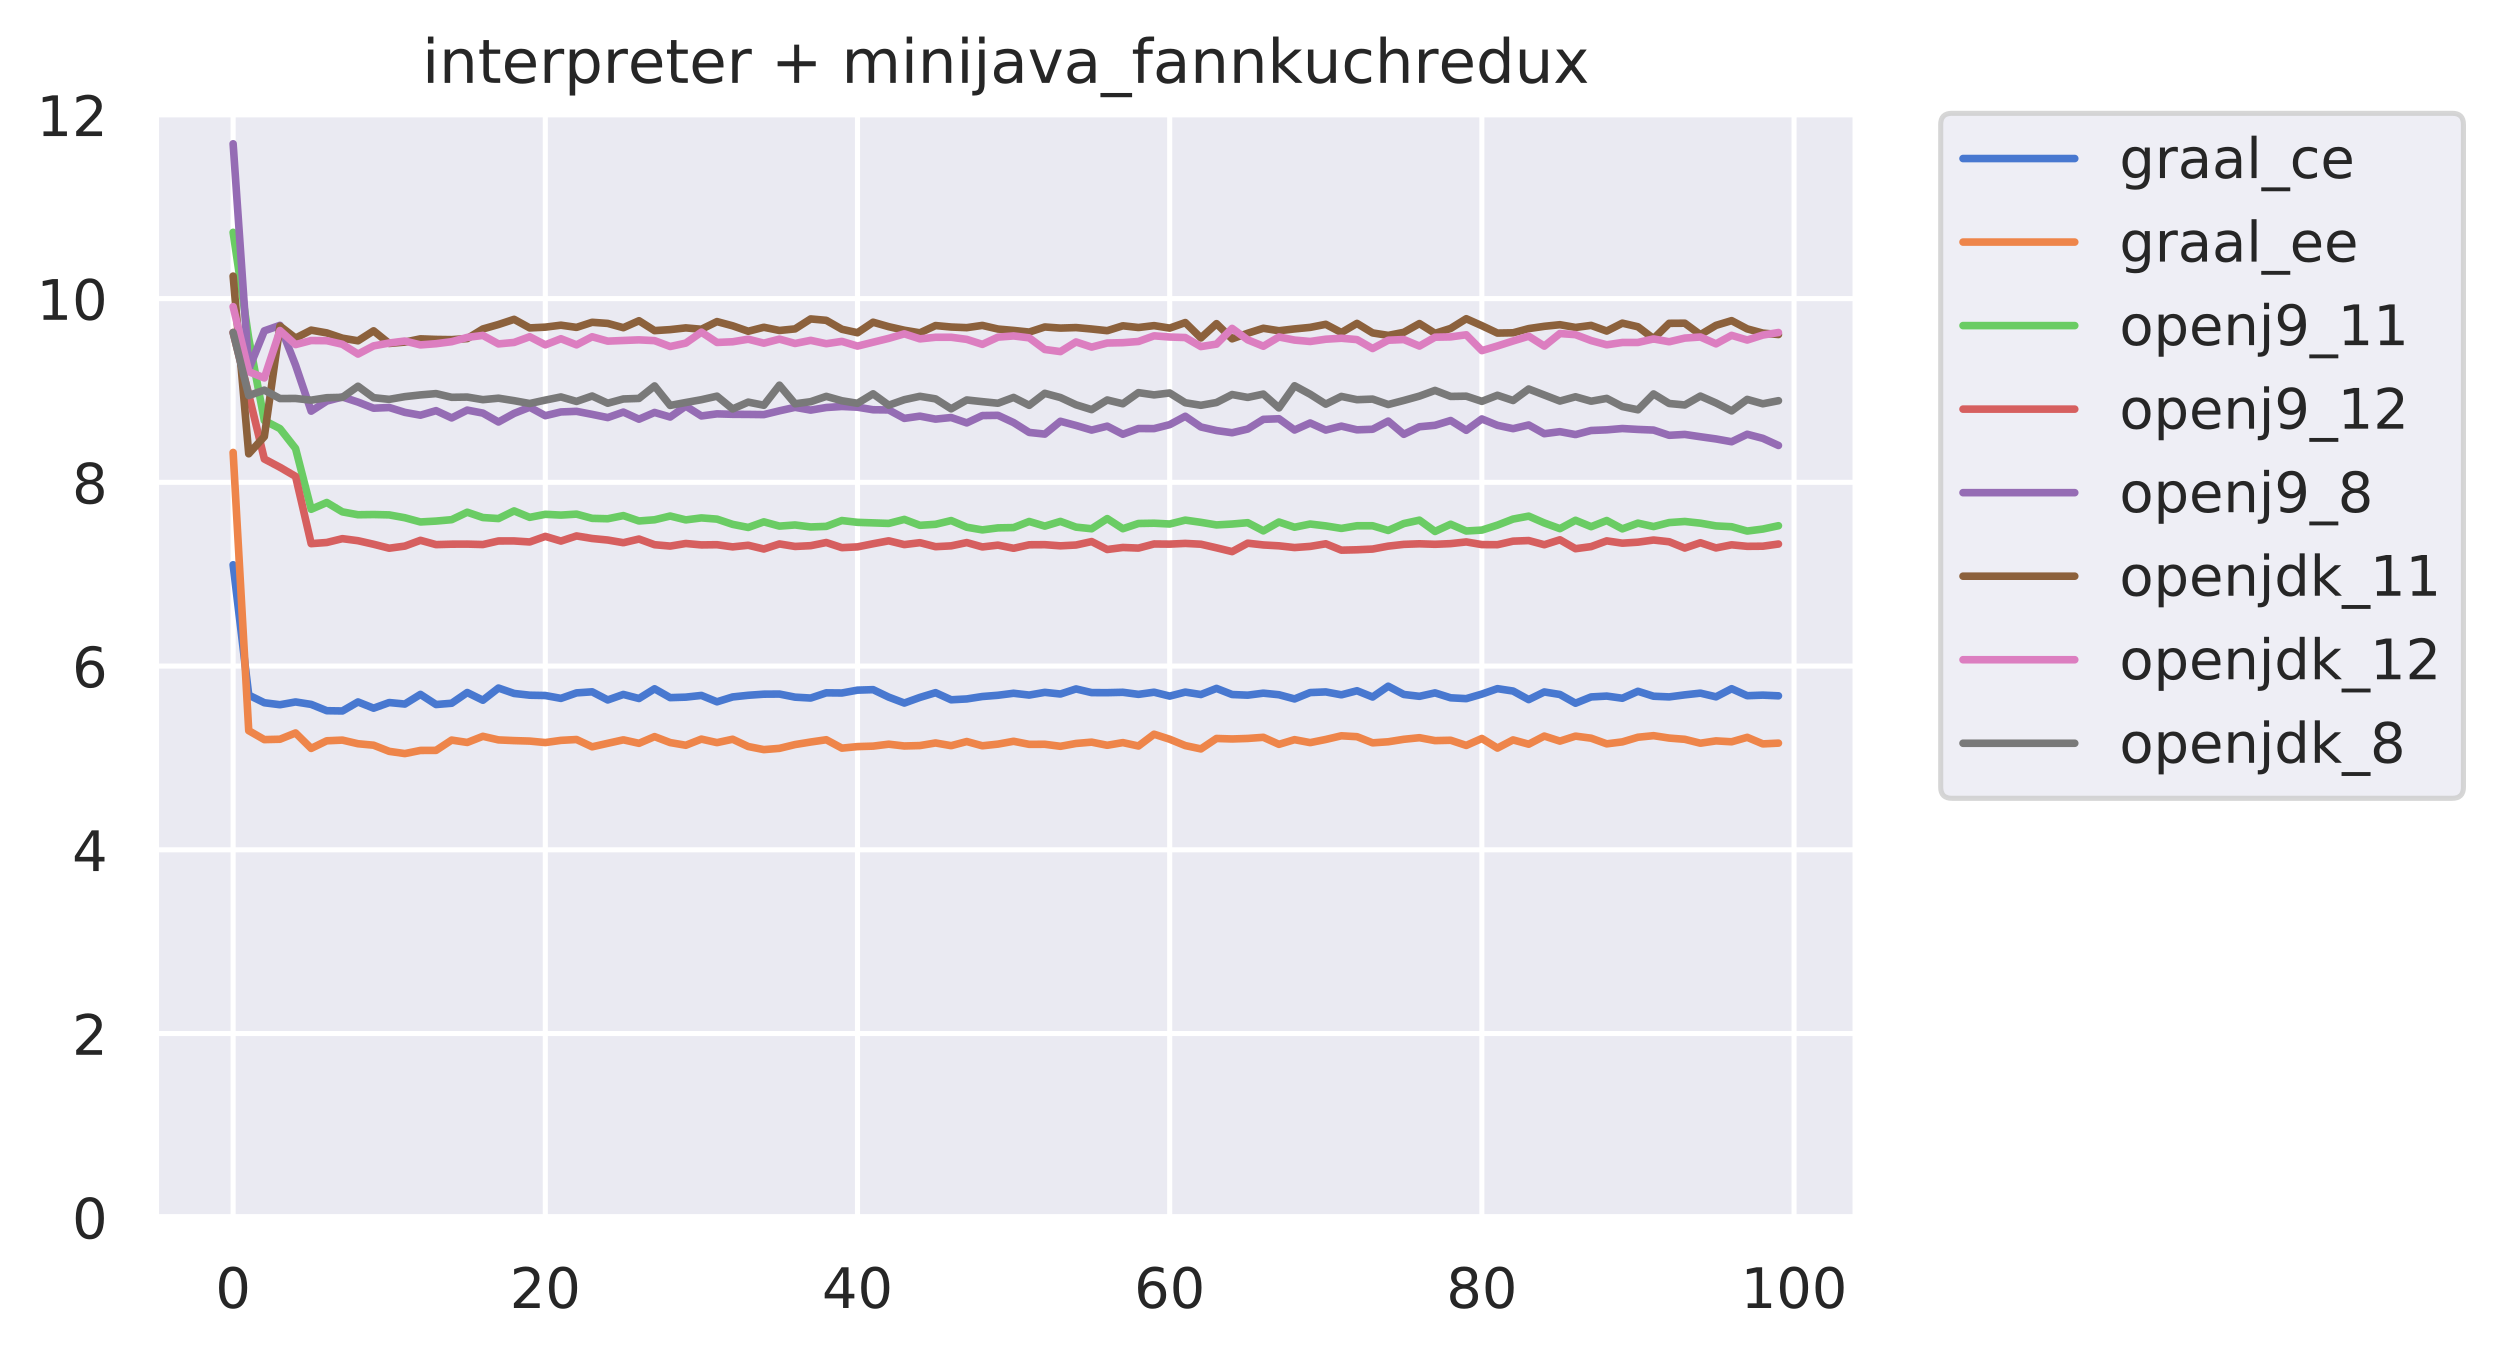 <?xml version="1.0" encoding="utf-8" standalone="no"?>
<!DOCTYPE svg PUBLIC "-//W3C//DTD SVG 1.1//EN"
  "http://www.w3.org/Graphics/SVG/1.1/DTD/svg11.dtd">
<!-- Created with matplotlib (https://matplotlib.org/) -->
<svg height="267.104pt" version="1.1" viewBox="0 0 492.397 267.104" width="492.397pt" xmlns="http://www.w3.org/2000/svg" xmlns:xlink="http://www.w3.org/1999/xlink">
 <defs>
  <style type="text/css">
*{stroke-linecap:butt;stroke-linejoin:round;}
  </style>
 </defs>
 <g id="figure_1">
  <g id="patch_1">
   <path d="M 0 267.104 
L 492.397 267.104 
L 492.397 0 
L 0 0 
z
" style="fill:#ffffff;"/>
  </g>
  <g id="axes_1">
   <g id="patch_2">
    <path d="M 30.698 239.758 
L 365.498 239.758 
L 365.498 22.318 
L 30.698 22.318 
z
" style="fill:#eaeaf2;"/>
   </g>
   <g id="matplotlib.axis_1">
    <g id="xtick_1">
     <g id="line2d_1">
      <path clip-path="url(#p567527c9ac)" d="M 45.916 239.758 
L 45.916 22.318 
" style="fill:none;stroke:#ffffff;stroke-linecap:round;"/>
     </g>
     <g id="text_1">
      <!-- 0 -->
      <defs>
       <path d="M 31.781 66.406 
Q 24.172 66.406 20.328 58.906 
Q 16.5 51.422 16.5 36.375 
Q 16.5 21.391 20.328 13.891 
Q 24.172 6.391 31.781 6.391 
Q 39.453 6.391 43.281 13.891 
Q 47.125 21.391 47.125 36.375 
Q 47.125 51.422 43.281 58.906 
Q 39.453 66.406 31.781 66.406 
z
M 31.781 74.219 
Q 44.047 74.219 50.516 64.516 
Q 56.984 54.828 56.984 36.375 
Q 56.984 17.969 50.516 8.266 
Q 44.047 -1.422 31.781 -1.422 
Q 19.531 -1.422 13.062 8.266 
Q 6.594 17.969 6.594 36.375 
Q 6.594 54.828 13.062 64.516 
Q 19.531 74.219 31.781 74.219 
z
" id="DejaVuSans-48"/>
      </defs>
      <g style="fill:#262626;" transform="translate(42.416 257.616)scale(0.11 -0.11)">
       <use xlink:href="#DejaVuSans-48"/>
      </g>
     </g>
    </g>
    <g id="xtick_2">
     <g id="line2d_2">
      <path clip-path="url(#p567527c9ac)" d="M 107.403 239.758 
L 107.403 22.318 
" style="fill:none;stroke:#ffffff;stroke-linecap:round;"/>
     </g>
     <g id="text_2">
      <!-- 20 -->
      <defs>
       <path d="M 19.188 8.297 
L 53.609 8.297 
L 53.609 0 
L 7.328 0 
L 7.328 8.297 
Q 12.938 14.109 22.625 23.891 
Q 32.328 33.688 34.812 36.531 
Q 39.547 41.844 41.422 45.531 
Q 43.312 49.219 43.312 52.781 
Q 43.312 58.594 39.234 62.25 
Q 35.156 65.922 28.609 65.922 
Q 23.969 65.922 18.812 64.312 
Q 13.672 62.703 7.812 59.422 
L 7.812 69.391 
Q 13.766 71.781 18.938 73 
Q 24.125 74.219 28.422 74.219 
Q 39.75 74.219 46.484 68.547 
Q 53.219 62.891 53.219 53.422 
Q 53.219 48.922 51.531 44.891 
Q 49.859 40.875 45.406 35.406 
Q 44.188 33.984 37.641 27.219 
Q 31.109 20.453 19.188 8.297 
z
" id="DejaVuSans-50"/>
      </defs>
      <g style="fill:#262626;" transform="translate(100.405 257.616)scale(0.11 -0.11)">
       <use xlink:href="#DejaVuSans-50"/>
       <use x="63.623" xlink:href="#DejaVuSans-48"/>
      </g>
     </g>
    </g>
    <g id="xtick_3">
     <g id="line2d_3">
      <path clip-path="url(#p567527c9ac)" d="M 168.891 239.758 
L 168.891 22.318 
" style="fill:none;stroke:#ffffff;stroke-linecap:round;"/>
     </g>
     <g id="text_3">
      <!-- 40 -->
      <defs>
       <path d="M 37.797 64.312 
L 12.891 25.391 
L 37.797 25.391 
z
M 35.203 72.906 
L 47.609 72.906 
L 47.609 25.391 
L 58.016 25.391 
L 58.016 17.188 
L 47.609 17.188 
L 47.609 0 
L 37.797 0 
L 37.797 17.188 
L 4.891 17.188 
L 4.891 26.703 
z
" id="DejaVuSans-52"/>
      </defs>
      <g style="fill:#262626;" transform="translate(161.892 257.616)scale(0.11 -0.11)">
       <use xlink:href="#DejaVuSans-52"/>
       <use x="63.623" xlink:href="#DejaVuSans-48"/>
      </g>
     </g>
    </g>
    <g id="xtick_4">
     <g id="line2d_4">
      <path clip-path="url(#p567527c9ac)" d="M 230.378 239.758 
L 230.378 22.318 
" style="fill:none;stroke:#ffffff;stroke-linecap:round;"/>
     </g>
     <g id="text_4">
      <!-- 60 -->
      <defs>
       <path d="M 33.016 40.375 
Q 26.375 40.375 22.484 35.828 
Q 18.609 31.297 18.609 23.391 
Q 18.609 15.531 22.484 10.953 
Q 26.375 6.391 33.016 6.391 
Q 39.656 6.391 43.531 10.953 
Q 47.406 15.531 47.406 23.391 
Q 47.406 31.297 43.531 35.828 
Q 39.656 40.375 33.016 40.375 
z
M 52.594 71.297 
L 52.594 62.312 
Q 48.875 64.062 45.094 64.984 
Q 41.312 65.922 37.594 65.922 
Q 27.828 65.922 22.672 59.328 
Q 17.531 52.734 16.797 39.406 
Q 19.672 43.656 24.016 45.922 
Q 28.375 48.188 33.594 48.188 
Q 44.578 48.188 50.953 41.516 
Q 57.328 34.859 57.328 23.391 
Q 57.328 12.156 50.688 5.359 
Q 44.047 -1.422 33.016 -1.422 
Q 20.359 -1.422 13.672 8.266 
Q 6.984 17.969 6.984 36.375 
Q 6.984 53.656 15.188 63.938 
Q 23.391 74.219 37.203 74.219 
Q 40.922 74.219 44.703 73.484 
Q 48.484 72.75 52.594 71.297 
z
" id="DejaVuSans-54"/>
      </defs>
      <g style="fill:#262626;" transform="translate(223.38 257.616)scale(0.11 -0.11)">
       <use xlink:href="#DejaVuSans-54"/>
       <use x="63.623" xlink:href="#DejaVuSans-48"/>
      </g>
     </g>
    </g>
    <g id="xtick_5">
     <g id="line2d_5">
      <path clip-path="url(#p567527c9ac)" d="M 291.866 239.758 
L 291.866 22.318 
" style="fill:none;stroke:#ffffff;stroke-linecap:round;"/>
     </g>
     <g id="text_5">
      <!-- 80 -->
      <defs>
       <path d="M 31.781 34.625 
Q 24.75 34.625 20.719 30.859 
Q 16.703 27.094 16.703 20.516 
Q 16.703 13.922 20.719 10.156 
Q 24.75 6.391 31.781 6.391 
Q 38.812 6.391 42.859 10.172 
Q 46.922 13.969 46.922 20.516 
Q 46.922 27.094 42.891 30.859 
Q 38.875 34.625 31.781 34.625 
z
M 21.922 38.812 
Q 15.578 40.375 12.031 44.719 
Q 8.5 49.078 8.5 55.328 
Q 8.5 64.062 14.719 69.141 
Q 20.953 74.219 31.781 74.219 
Q 42.672 74.219 48.875 69.141 
Q 55.078 64.062 55.078 55.328 
Q 55.078 49.078 51.531 44.719 
Q 48 40.375 41.703 38.812 
Q 48.828 37.156 52.797 32.312 
Q 56.781 27.484 56.781 20.516 
Q 56.781 9.906 50.312 4.234 
Q 43.844 -1.422 31.781 -1.422 
Q 19.734 -1.422 13.25 4.234 
Q 6.781 9.906 6.781 20.516 
Q 6.781 27.484 10.781 32.312 
Q 14.797 37.156 21.922 38.812 
z
M 18.312 54.391 
Q 18.312 48.734 21.844 45.562 
Q 25.391 42.391 31.781 42.391 
Q 38.141 42.391 41.719 45.562 
Q 45.312 48.734 45.312 54.391 
Q 45.312 60.062 41.719 63.234 
Q 38.141 66.406 31.781 66.406 
Q 25.391 66.406 21.844 63.234 
Q 18.312 60.062 18.312 54.391 
z
" id="DejaVuSans-56"/>
      </defs>
      <g style="fill:#262626;" transform="translate(284.867 257.616)scale(0.11 -0.11)">
       <use xlink:href="#DejaVuSans-56"/>
       <use x="63.623" xlink:href="#DejaVuSans-48"/>
      </g>
     </g>
    </g>
    <g id="xtick_6">
     <g id="line2d_6">
      <path clip-path="url(#p567527c9ac)" d="M 353.354 239.758 
L 353.354 22.318 
" style="fill:none;stroke:#ffffff;stroke-linecap:round;"/>
     </g>
     <g id="text_6">
      <!-- 100 -->
      <defs>
       <path d="M 12.406 8.297 
L 28.516 8.297 
L 28.516 63.922 
L 10.984 60.406 
L 10.984 69.391 
L 28.422 72.906 
L 38.281 72.906 
L 38.281 8.297 
L 54.391 8.297 
L 54.391 0 
L 12.406 0 
z
" id="DejaVuSans-49"/>
      </defs>
      <g style="fill:#262626;" transform="translate(342.856 257.616)scale(0.11 -0.11)">
       <use xlink:href="#DejaVuSans-49"/>
       <use x="63.623" xlink:href="#DejaVuSans-48"/>
       <use x="127.246" xlink:href="#DejaVuSans-48"/>
      </g>
     </g>
    </g>
   </g>
   <g id="matplotlib.axis_2">
    <g id="ytick_1">
     <g id="line2d_7">
      <path clip-path="url(#p567527c9ac)" d="M 30.698 239.758 
L 365.498 239.758 
" style="fill:none;stroke:#ffffff;stroke-linecap:round;"/>
     </g>
     <g id="text_7">
      <!-- 0 -->
      <g style="fill:#262626;" transform="translate(14.199 243.937)scale(0.11 -0.11)">
       <use xlink:href="#DejaVuSans-48"/>
      </g>
     </g>
    </g>
    <g id="ytick_2">
     <g id="line2d_8">
      <path clip-path="url(#p567527c9ac)" d="M 30.698 203.568 
L 365.498 203.568 
" style="fill:none;stroke:#ffffff;stroke-linecap:round;"/>
     </g>
     <g id="text_8">
      <!-- 2 -->
      <g style="fill:#262626;" transform="translate(14.199 207.747)scale(0.11 -0.11)">
       <use xlink:href="#DejaVuSans-50"/>
      </g>
     </g>
    </g>
    <g id="ytick_3">
     <g id="line2d_9">
      <path clip-path="url(#p567527c9ac)" d="M 30.698 167.378 
L 365.498 167.378 
" style="fill:none;stroke:#ffffff;stroke-linecap:round;"/>
     </g>
     <g id="text_9">
      <!-- 4 -->
      <g style="fill:#262626;" transform="translate(14.199 171.558)scale(0.11 -0.11)">
       <use xlink:href="#DejaVuSans-52"/>
      </g>
     </g>
    </g>
    <g id="ytick_4">
     <g id="line2d_10">
      <path clip-path="url(#p567527c9ac)" d="M 30.698 131.189 
L 365.498 131.189 
" style="fill:none;stroke:#ffffff;stroke-linecap:round;"/>
     </g>
     <g id="text_10">
      <!-- 6 -->
      <g style="fill:#262626;" transform="translate(14.199 135.368)scale(0.11 -0.11)">
       <use xlink:href="#DejaVuSans-54"/>
      </g>
     </g>
    </g>
    <g id="ytick_5">
     <g id="line2d_11">
      <path clip-path="url(#p567527c9ac)" d="M 30.698 94.999 
L 365.498 94.999 
" style="fill:none;stroke:#ffffff;stroke-linecap:round;"/>
     </g>
     <g id="text_11">
      <!-- 8 -->
      <g style="fill:#262626;" transform="translate(14.199 99.178)scale(0.11 -0.11)">
       <use xlink:href="#DejaVuSans-56"/>
      </g>
     </g>
    </g>
    <g id="ytick_6">
     <g id="line2d_12">
      <path clip-path="url(#p567527c9ac)" d="M 30.698 58.809 
L 365.498 58.809 
" style="fill:none;stroke:#ffffff;stroke-linecap:round;"/>
     </g>
     <g id="text_12">
      <!-- 10 -->
      <g style="fill:#262626;" transform="translate(7.2 62.988)scale(0.11 -0.11)">
       <use xlink:href="#DejaVuSans-49"/>
       <use x="63.623" xlink:href="#DejaVuSans-48"/>
      </g>
     </g>
    </g>
    <g id="ytick_7">
     <g id="line2d_13">
      <path clip-path="url(#p567527c9ac)" d="M 30.698 22.619 
L 365.498 22.619 
" style="fill:none;stroke:#ffffff;stroke-linecap:round;"/>
     </g>
     <g id="text_13">
      <!-- 12 -->
      <g style="fill:#262626;" transform="translate(7.2 26.798)scale(0.11 -0.11)">
       <use xlink:href="#DejaVuSans-49"/>
       <use x="63.623" xlink:href="#DejaVuSans-50"/>
      </g>
     </g>
    </g>
   </g>
   <g id="line2d_14">
    <path clip-path="url(#p567527c9ac)" d="M 45.916 111.241 
L 48.99 136.905 
L 52.064 138.413 
L 55.139 138.801 
L 58.213 138.254 
L 61.288 138.736 
L 64.362 139.981 
L 67.436 140.03 
L 70.511 138.256 
L 73.585 139.484 
L 76.659 138.373 
L 79.734 138.668 
L 82.808 136.767 
L 85.883 138.762 
L 88.957 138.51 
L 92.031 136.401 
L 95.106 137.915 
L 98.18 135.517 
L 101.255 136.581 
L 104.329 136.924 
L 107.403 136.987 
L 110.478 137.551 
L 113.552 136.471 
L 116.626 136.258 
L 119.701 137.861 
L 122.775 136.776 
L 125.85 137.576 
L 128.924 135.665 
L 131.998 137.406 
L 135.073 137.308 
L 138.147 136.97 
L 141.221 138.226 
L 144.296 137.27 
L 147.37 136.941 
L 150.445 136.724 
L 153.519 136.7 
L 156.593 137.31 
L 159.668 137.486 
L 162.742 136.459 
L 165.817 136.492 
L 168.891 135.931 
L 171.965 135.834 
L 175.04 137.305 
L 178.114 138.471 
L 181.188 137.361 
L 184.263 136.43 
L 187.337 137.829 
L 190.412 137.663 
L 193.486 137.184 
L 196.56 136.938 
L 199.635 136.545 
L 202.709 136.9 
L 205.783 136.365 
L 208.858 136.691 
L 211.932 135.691 
L 215.007 136.415 
L 218.081 136.428 
L 221.155 136.352 
L 224.23 136.759 
L 227.304 136.336 
L 230.378 137.103 
L 233.453 136.315 
L 236.527 136.792 
L 239.602 135.588 
L 242.676 136.792 
L 245.75 136.92 
L 248.825 136.523 
L 251.899 136.835 
L 254.974 137.661 
L 258.048 136.405 
L 261.122 136.279 
L 264.197 136.85 
L 267.271 136.049 
L 270.345 137.282 
L 273.42 135.158 
L 276.494 136.78 
L 279.569 137.146 
L 282.643 136.469 
L 285.717 137.439 
L 288.792 137.603 
L 291.866 136.704 
L 294.94 135.637 
L 298.015 136.108 
L 301.089 137.794 
L 304.164 136.288 
L 307.238 136.784 
L 310.312 138.507 
L 313.387 137.267 
L 316.461 137.097 
L 319.536 137.526 
L 322.61 136.157 
L 325.684 137.127 
L 328.759 137.26 
L 331.833 136.857 
L 334.907 136.52 
L 337.982 137.245 
L 341.056 135.65 
L 344.131 137.026 
L 347.205 136.91 
L 350.279 137.049 
" style="fill:none;stroke:#4878d0;stroke-linecap:round;stroke-width:1.5;"/>
   </g>
   <g id="line2d_15">
    <path clip-path="url(#p567527c9ac)" d="M 45.916 89.116 
L 48.99 143.911 
L 52.064 145.673 
L 55.139 145.598 
L 58.213 144.365 
L 61.288 147.401 
L 64.362 145.905 
L 67.436 145.771 
L 70.511 146.485 
L 73.585 146.776 
L 76.659 147.985 
L 79.734 148.424 
L 82.808 147.806 
L 85.883 147.791 
L 88.957 145.767 
L 92.031 146.232 
L 95.106 145.025 
L 98.18 145.73 
L 101.255 145.868 
L 104.329 145.962 
L 107.403 146.254 
L 110.478 145.822 
L 113.552 145.653 
L 116.626 147.093 
L 119.701 146.399 
L 122.775 145.718 
L 125.85 146.401 
L 128.924 145.086 
L 131.998 146.257 
L 135.073 146.784 
L 138.147 145.574 
L 141.221 146.266 
L 144.296 145.602 
L 147.37 147.035 
L 150.445 147.644 
L 153.519 147.393 
L 156.593 146.647 
L 159.668 146.147 
L 162.742 145.7 
L 165.817 147.353 
L 168.891 147.05 
L 171.965 146.956 
L 175.04 146.573 
L 178.114 146.929 
L 181.188 146.844 
L 184.263 146.333 
L 187.337 146.865 
L 190.412 146.053 
L 193.486 146.889 
L 196.56 146.559 
L 199.635 146.002 
L 202.709 146.605 
L 205.783 146.592 
L 208.858 146.99 
L 211.932 146.432 
L 215.007 146.172 
L 218.081 146.79 
L 221.155 146.263 
L 224.23 146.933 
L 227.304 144.611 
L 230.378 145.6 
L 233.453 146.851 
L 236.527 147.506 
L 239.602 145.448 
L 242.676 145.546 
L 245.75 145.443 
L 248.825 145.219 
L 251.899 146.601 
L 254.974 145.684 
L 258.048 146.265 
L 261.122 145.644 
L 264.197 144.922 
L 267.271 145.097 
L 270.345 146.308 
L 273.42 146.1 
L 276.494 145.611 
L 279.569 145.297 
L 282.643 145.872 
L 285.717 145.8 
L 288.792 146.817 
L 291.866 145.451 
L 294.94 147.339 
L 298.015 145.732 
L 301.089 146.574 
L 304.164 144.977 
L 307.238 145.968 
L 310.312 144.986 
L 313.387 145.394 
L 316.461 146.505 
L 319.536 146.122 
L 322.61 145.205 
L 325.684 144.896 
L 328.759 145.372 
L 331.833 145.613 
L 334.907 146.377 
L 337.982 145.923 
L 341.056 146.101 
L 344.131 145.224 
L 347.205 146.516 
L 350.279 146.364 
" style="fill:none;stroke:#ee854a;stroke-linecap:round;stroke-width:1.5;"/>
   </g>
   <g id="line2d_16">
    <path clip-path="url(#p567527c9ac)" d="M 45.916 45.765 
L 48.99 66.655 
L 52.064 82.825 
L 55.139 84.42 
L 58.213 88.334 
L 61.288 100.304 
L 64.362 98.975 
L 67.436 100.816 
L 70.511 101.385 
L 73.585 101.34 
L 76.659 101.414 
L 79.734 101.975 
L 82.808 102.805 
L 85.883 102.631 
L 88.957 102.356 
L 92.031 100.889 
L 95.106 101.935 
L 98.18 102.134 
L 101.255 100.63 
L 104.329 101.894 
L 107.403 101.297 
L 110.478 101.452 
L 113.552 101.261 
L 116.626 102.094 
L 119.701 102.171 
L 122.775 101.554 
L 125.85 102.609 
L 128.924 102.376 
L 131.998 101.637 
L 135.073 102.396 
L 138.147 102.006 
L 141.221 102.245 
L 144.296 103.276 
L 147.37 103.884 
L 150.445 102.785 
L 153.519 103.622 
L 156.593 103.395 
L 159.668 103.787 
L 162.742 103.676 
L 165.817 102.525 
L 168.891 102.88 
L 171.965 102.984 
L 175.04 103.091 
L 178.114 102.3 
L 181.188 103.464 
L 184.263 103.266 
L 187.337 102.53 
L 190.412 103.843 
L 193.486 104.368 
L 196.56 103.971 
L 199.635 103.914 
L 202.709 102.711 
L 205.783 103.625 
L 208.858 102.697 
L 211.932 103.822 
L 215.007 104.141 
L 218.081 102.147 
L 221.155 104.135 
L 224.23 103.104 
L 227.304 103.049 
L 230.378 103.209 
L 233.453 102.441 
L 236.527 102.878 
L 239.602 103.391 
L 242.676 103.212 
L 245.75 102.949 
L 248.825 104.557 
L 251.899 102.818 
L 254.974 103.841 
L 258.048 103.212 
L 261.122 103.581 
L 264.197 104.075 
L 267.271 103.553 
L 270.345 103.554 
L 273.42 104.475 
L 276.494 103.119 
L 279.569 102.449 
L 282.643 104.673 
L 285.717 103.255 
L 288.792 104.586 
L 291.866 104.407 
L 294.94 103.426 
L 298.015 102.234 
L 301.089 101.659 
L 304.164 103 
L 307.238 104.121 
L 310.312 102.476 
L 313.387 103.736 
L 316.461 102.523 
L 319.536 104.164 
L 322.61 103.038 
L 325.684 103.71 
L 328.759 102.926 
L 331.833 102.711 
L 334.907 103.041 
L 337.982 103.582 
L 341.056 103.745 
L 344.131 104.597 
L 347.205 104.201 
L 350.279 103.548 
" style="fill:none;stroke:#6acc64;stroke-linecap:round;stroke-width:1.5;"/>
   </g>
   <g id="line2d_17">
    <path clip-path="url(#p567527c9ac)" d="M 45.916 65.484 
L 48.99 77.702 
L 52.064 90.407 
L 55.139 92.037 
L 58.213 93.829 
L 61.288 107.076 
L 64.362 106.847 
L 67.436 106.092 
L 70.511 106.498 
L 73.585 107.196 
L 76.659 107.977 
L 79.734 107.558 
L 82.808 106.422 
L 85.883 107.268 
L 88.957 107.18 
L 92.031 107.166 
L 95.106 107.252 
L 98.18 106.548 
L 101.255 106.544 
L 104.329 106.743 
L 107.403 105.648 
L 110.478 106.567 
L 113.552 105.557 
L 116.626 106.062 
L 119.701 106.365 
L 122.775 106.888 
L 125.85 106.169 
L 128.924 107.286 
L 131.998 107.557 
L 135.073 107.045 
L 138.147 107.326 
L 141.221 107.285 
L 144.296 107.712 
L 147.37 107.394 
L 150.445 108.132 
L 153.519 107.132 
L 156.593 107.629 
L 159.668 107.474 
L 162.742 106.855 
L 165.817 107.866 
L 168.891 107.712 
L 171.965 107.093 
L 175.04 106.519 
L 178.114 107.263 
L 181.188 106.886 
L 184.263 107.674 
L 187.337 107.511 
L 190.412 106.866 
L 193.486 107.724 
L 196.56 107.367 
L 199.635 107.99 
L 202.709 107.301 
L 205.783 107.278 
L 208.858 107.507 
L 211.932 107.345 
L 215.007 106.669 
L 218.081 108.23 
L 221.155 107.829 
L 224.23 107.952 
L 227.304 107.139 
L 230.378 107.172 
L 233.453 107.027 
L 236.527 107.189 
L 239.602 107.9 
L 242.676 108.644 
L 245.75 106.984 
L 248.825 107.333 
L 251.899 107.506 
L 254.974 107.846 
L 258.048 107.618 
L 261.122 107.105 
L 264.197 108.361 
L 267.271 108.284 
L 270.345 108.141 
L 273.42 107.564 
L 276.494 107.217 
L 279.569 107.104 
L 282.643 107.204 
L 285.717 107.072 
L 288.792 106.736 
L 291.866 107.263 
L 294.94 107.283 
L 298.015 106.585 
L 301.089 106.467 
L 304.164 107.289 
L 307.238 106.317 
L 310.312 108.073 
L 313.387 107.659 
L 316.461 106.529 
L 319.536 106.982 
L 322.61 106.785 
L 325.684 106.363 
L 328.759 106.702 
L 331.833 107.946 
L 334.907 106.897 
L 337.982 107.92 
L 341.056 107.306 
L 344.131 107.604 
L 347.205 107.577 
L 350.279 107.152 
" style="fill:none;stroke:#d65f5f;stroke-linecap:round;stroke-width:1.5;"/>
   </g>
   <g id="line2d_18">
    <path clip-path="url(#p567527c9ac)" d="M 45.916 28.323 
L 48.99 72.721 
L 52.064 65.162 
L 55.139 64.082 
L 58.213 71.928 
L 61.288 80.979 
L 64.362 78.994 
L 67.436 78.188 
L 70.511 79.196 
L 73.585 80.401 
L 76.659 80.261 
L 79.734 81.216 
L 82.808 81.775 
L 85.883 80.883 
L 88.957 82.313 
L 92.031 80.774 
L 95.106 81.365 
L 98.18 83.112 
L 101.255 81.425 
L 104.329 80.208 
L 107.403 81.875 
L 110.478 81.135 
L 113.552 81.018 
L 116.626 81.613 
L 119.701 82.245 
L 122.775 81.166 
L 125.85 82.564 
L 128.924 81.24 
L 131.998 82.136 
L 135.073 79.986 
L 138.147 81.926 
L 141.221 81.513 
L 144.296 81.602 
L 147.37 81.62 
L 150.445 81.661 
L 153.519 80.913 
L 156.593 80.229 
L 159.668 80.773 
L 162.742 80.262 
L 165.817 80.059 
L 168.891 80.2 
L 171.965 80.705 
L 175.04 80.741 
L 178.114 82.403 
L 181.188 81.964 
L 184.263 82.551 
L 187.337 82.234 
L 190.412 83.291 
L 193.486 81.849 
L 196.56 81.802 
L 199.635 83.232 
L 202.709 85.17 
L 205.783 85.5 
L 208.858 82.977 
L 211.932 83.798 
L 215.007 84.708 
L 218.081 83.938 
L 221.155 85.53 
L 224.23 84.403 
L 227.304 84.415 
L 230.378 83.638 
L 233.453 81.992 
L 236.527 84.099 
L 239.602 84.803 
L 242.676 85.231 
L 245.75 84.504 
L 248.825 82.596 
L 251.899 82.474 
L 254.974 84.695 
L 258.048 83.311 
L 261.122 84.705 
L 264.197 83.931 
L 267.271 84.659 
L 270.345 84.548 
L 273.42 82.94 
L 276.494 85.54 
L 279.569 84.055 
L 282.643 83.766 
L 285.717 82.824 
L 288.792 84.752 
L 291.866 82.517 
L 294.94 83.773 
L 298.015 84.429 
L 301.089 83.701 
L 304.164 85.42 
L 307.238 85.021 
L 310.312 85.592 
L 313.387 84.79 
L 316.461 84.664 
L 319.536 84.4 
L 322.61 84.58 
L 325.684 84.708 
L 328.759 85.736 
L 331.833 85.563 
L 334.907 86.02 
L 337.982 86.453 
L 341.056 87.005 
L 344.131 85.531 
L 347.205 86.336 
L 350.279 87.736 
" style="fill:none;stroke:#956cb4;stroke-linecap:round;stroke-width:1.5;"/>
   </g>
   <g id="line2d_19">
    <path clip-path="url(#p567527c9ac)" d="M 45.916 54.384 
L 48.99 89.375 
L 52.064 85.985 
L 55.139 64.228 
L 58.213 66.593 
L 61.288 65.026 
L 64.362 65.569 
L 67.436 66.609 
L 70.511 67.122 
L 73.585 65.163 
L 76.659 67.648 
L 79.734 67.377 
L 82.808 66.738 
L 85.883 66.854 
L 88.957 66.897 
L 92.031 66.683 
L 95.106 64.793 
L 98.18 63.913 
L 101.255 62.897 
L 104.329 64.584 
L 107.403 64.435 
L 110.478 64.047 
L 113.552 64.482 
L 116.626 63.479 
L 119.701 63.699 
L 122.775 64.541 
L 125.85 63.173 
L 128.924 65.118 
L 131.998 64.92 
L 135.073 64.579 
L 138.147 64.851 
L 141.221 63.343 
L 144.296 64.169 
L 147.37 65.242 
L 150.445 64.459 
L 153.519 65.089 
L 156.593 64.779 
L 159.668 62.817 
L 162.742 63.093 
L 165.817 64.852 
L 168.891 65.533 
L 171.965 63.465 
L 175.04 64.344 
L 178.114 65.041 
L 181.188 65.554 
L 184.263 64.123 
L 187.337 64.409 
L 190.412 64.534 
L 193.486 64.093 
L 196.56 64.807 
L 199.635 65.081 
L 202.709 65.402 
L 205.783 64.4 
L 208.858 64.621 
L 211.932 64.52 
L 215.007 64.803 
L 218.081 65.128 
L 221.155 64.169 
L 224.23 64.506 
L 227.304 64.134 
L 230.378 64.625 
L 233.453 63.534 
L 236.527 66.559 
L 239.602 63.751 
L 242.676 66.731 
L 245.75 65.635 
L 248.825 64.656 
L 251.899 65.144 
L 254.974 64.781 
L 258.048 64.481 
L 261.122 63.878 
L 264.197 65.501 
L 267.271 63.698 
L 270.345 65.571 
L 273.42 66.057 
L 276.494 65.453 
L 279.569 63.731 
L 282.643 65.658 
L 285.717 64.689 
L 288.792 62.777 
L 291.866 64.15 
L 294.94 65.603 
L 298.015 65.547 
L 301.089 64.72 
L 304.164 64.272 
L 307.238 63.953 
L 310.312 64.494 
L 313.387 64.09 
L 316.461 65.203 
L 319.536 63.648 
L 322.61 64.36 
L 325.684 66.701 
L 328.759 63.681 
L 331.833 63.658 
L 334.907 65.918 
L 337.982 64.083 
L 341.056 63.154 
L 344.131 64.777 
L 347.205 65.609 
L 350.279 65.889 
" style="fill:none;stroke:#8c613c;stroke-linecap:round;stroke-width:1.5;"/>
   </g>
   <g id="line2d_20">
    <path clip-path="url(#p567527c9ac)" d="M 45.916 60.4 
L 48.99 73.2 
L 52.064 74.437 
L 55.139 65.106 
L 58.213 67.867 
L 61.288 67.067 
L 64.362 67.105 
L 67.436 67.81 
L 70.511 69.735 
L 73.585 68.125 
L 76.659 67.559 
L 79.734 67.167 
L 82.808 67.932 
L 85.883 67.696 
L 88.957 67.3 
L 92.031 66.459 
L 95.106 66.063 
L 98.18 67.735 
L 101.255 67.444 
L 104.329 66.323 
L 107.403 67.922 
L 110.478 66.715 
L 113.552 67.92 
L 116.626 66.329 
L 119.701 67.191 
L 122.775 67.061 
L 125.85 66.936 
L 128.924 67.093 
L 131.998 68.247 
L 135.073 67.576 
L 138.147 65.42 
L 141.221 67.448 
L 144.296 67.314 
L 147.37 66.81 
L 150.445 67.588 
L 153.519 66.793 
L 156.593 67.649 
L 159.668 67.035 
L 162.742 67.695 
L 165.817 67.241 
L 168.891 68.168 
L 171.965 67.401 
L 175.04 66.647 
L 178.114 65.754 
L 181.188 66.744 
L 184.263 66.429 
L 187.337 66.424 
L 190.412 66.843 
L 193.486 67.824 
L 196.56 66.404 
L 199.635 66.166 
L 202.709 66.544 
L 205.783 68.832 
L 208.858 69.249 
L 211.932 67.349 
L 215.007 68.361 
L 218.081 67.563 
L 221.155 67.494 
L 224.23 67.257 
L 227.304 66.146 
L 230.378 66.378 
L 233.453 66.481 
L 236.527 68.26 
L 239.602 67.778 
L 242.676 64.682 
L 245.75 66.934 
L 248.825 68.195 
L 251.899 66.365 
L 254.974 66.981 
L 258.048 67.256 
L 261.122 66.811 
L 264.197 66.621 
L 267.271 66.886 
L 270.345 68.644 
L 273.42 67.01 
L 276.494 66.877 
L 279.569 68.16 
L 282.643 66.414 
L 285.717 66.353 
L 288.792 65.941 
L 291.866 69.059 
L 294.94 68.14 
L 298.015 67.157 
L 301.089 66.223 
L 304.164 68.167 
L 307.238 65.69 
L 310.312 65.914 
L 313.387 67.082 
L 316.461 67.913 
L 319.536 67.454 
L 322.61 67.447 
L 325.684 66.756 
L 328.759 67.312 
L 331.833 66.589 
L 334.907 66.374 
L 337.982 67.724 
L 341.056 66.051 
L 344.131 66.974 
L 347.205 65.993 
L 350.279 65.492 
" style="fill:none;stroke:#dc7ec0;stroke-linecap:round;stroke-width:1.5;"/>
   </g>
   <g id="line2d_21">
    <path clip-path="url(#p567527c9ac)" d="M 45.916 65.489 
L 48.99 77.905 
L 52.064 76.839 
L 55.139 78.5 
L 58.213 78.481 
L 61.288 78.812 
L 64.362 78.336 
L 67.436 78.263 
L 70.511 76.074 
L 73.585 78.329 
L 76.659 78.656 
L 79.734 78.124 
L 82.808 77.781 
L 85.883 77.525 
L 88.957 78.252 
L 92.031 78.206 
L 95.106 78.718 
L 98.18 78.429 
L 101.255 78.917 
L 104.329 79.475 
L 107.403 78.804 
L 110.478 78.181 
L 113.552 79.064 
L 116.626 77.999 
L 119.701 79.418 
L 122.775 78.58 
L 125.85 78.472 
L 128.924 76.015 
L 131.998 79.849 
L 135.073 79.279 
L 138.147 78.725 
L 141.221 78.03 
L 144.296 80.546 
L 147.37 79.203 
L 150.445 79.815 
L 153.519 75.866 
L 156.593 79.528 
L 159.668 79.118 
L 162.742 78.069 
L 165.817 78.935 
L 168.891 79.434 
L 171.965 77.569 
L 175.04 79.809 
L 178.114 78.725 
L 181.188 78.057 
L 184.263 78.561 
L 187.337 80.517 
L 190.412 78.777 
L 193.486 79.11 
L 196.56 79.421 
L 199.635 78.278 
L 202.709 79.835 
L 205.783 77.468 
L 208.858 78.298 
L 211.932 79.727 
L 215.007 80.679 
L 218.081 78.78 
L 221.155 79.523 
L 224.23 77.335 
L 227.304 77.778 
L 230.378 77.401 
L 233.453 79.326 
L 236.527 79.824 
L 239.602 79.279 
L 242.676 77.709 
L 245.75 78.274 
L 248.825 77.619 
L 251.899 80.34 
L 254.974 75.984 
L 258.048 77.648 
L 261.122 79.599 
L 264.197 78.081 
L 267.271 78.723 
L 270.345 78.604 
L 273.42 79.672 
L 276.494 78.872 
L 279.569 78.019 
L 282.643 76.899 
L 285.717 78.08 
L 288.792 78.027 
L 291.866 79.046 
L 294.94 77.852 
L 298.015 78.881 
L 301.089 76.62 
L 304.164 77.802 
L 307.238 78.99 
L 310.312 78.15 
L 313.387 79.022 
L 316.461 78.47 
L 319.536 80.075 
L 322.61 80.71 
L 325.684 77.592 
L 328.759 79.471 
L 331.833 79.764 
L 334.907 78.014 
L 337.982 79.369 
L 341.056 80.93 
L 344.131 78.666 
L 347.205 79.527 
L 350.279 78.923 
" style="fill:none;stroke:#797979;stroke-linecap:round;stroke-width:1.5;"/>
   </g>
   <g id="patch_3">
    <path d="M 30.698 239.758 
L 30.698 22.318 
" style="fill:none;stroke:#ffffff;stroke-linecap:square;stroke-linejoin:miter;stroke-width:1.25;"/>
   </g>
   <g id="patch_4">
    <path d="M 365.498 239.758 
L 365.498 22.318 
" style="fill:none;stroke:#ffffff;stroke-linecap:square;stroke-linejoin:miter;stroke-width:1.25;"/>
   </g>
   <g id="patch_5">
    <path d="M 30.698 239.758 
L 365.498 239.758 
" style="fill:none;stroke:#ffffff;stroke-linecap:square;stroke-linejoin:miter;stroke-width:1.25;"/>
   </g>
   <g id="patch_6">
    <path d="M 30.698 22.318 
L 365.498 22.318 
" style="fill:none;stroke:#ffffff;stroke-linecap:square;stroke-linejoin:miter;stroke-width:1.25;"/>
   </g>
   <g id="text_14">
    <!-- interpreter + minijava_fannkuchredux -->
    <defs>
     <path d="M 9.422 54.688 
L 18.406 54.688 
L 18.406 0 
L 9.422 0 
z
M 9.422 75.984 
L 18.406 75.984 
L 18.406 64.594 
L 9.422 64.594 
z
" id="DejaVuSans-105"/>
     <path d="M 54.891 33.016 
L 54.891 0 
L 45.906 0 
L 45.906 32.719 
Q 45.906 40.484 42.875 44.328 
Q 39.844 48.188 33.797 48.188 
Q 26.516 48.188 22.312 43.547 
Q 18.109 38.922 18.109 30.906 
L 18.109 0 
L 9.078 0 
L 9.078 54.688 
L 18.109 54.688 
L 18.109 46.188 
Q 21.344 51.125 25.703 53.562 
Q 30.078 56 35.797 56 
Q 45.219 56 50.047 50.172 
Q 54.891 44.344 54.891 33.016 
z
" id="DejaVuSans-110"/>
     <path d="M 18.312 70.219 
L 18.312 54.688 
L 36.812 54.688 
L 36.812 47.703 
L 18.312 47.703 
L 18.312 18.016 
Q 18.312 11.328 20.141 9.422 
Q 21.969 7.516 27.594 7.516 
L 36.812 7.516 
L 36.812 0 
L 27.594 0 
Q 17.188 0 13.234 3.875 
Q 9.281 7.766 9.281 18.016 
L 9.281 47.703 
L 2.688 47.703 
L 2.688 54.688 
L 9.281 54.688 
L 9.281 70.219 
z
" id="DejaVuSans-116"/>
     <path d="M 56.203 29.594 
L 56.203 25.203 
L 14.891 25.203 
Q 15.484 15.922 20.484 11.062 
Q 25.484 6.203 34.422 6.203 
Q 39.594 6.203 44.453 7.469 
Q 49.312 8.734 54.109 11.281 
L 54.109 2.781 
Q 49.266 0.734 44.188 -0.344 
Q 39.109 -1.422 33.891 -1.422 
Q 20.797 -1.422 13.156 6.188 
Q 5.516 13.812 5.516 26.812 
Q 5.516 40.234 12.766 48.109 
Q 20.016 56 32.328 56 
Q 43.359 56 49.781 48.891 
Q 56.203 41.797 56.203 29.594 
z
M 47.219 32.234 
Q 47.125 39.594 43.094 43.984 
Q 39.062 48.391 32.422 48.391 
Q 24.906 48.391 20.391 44.141 
Q 15.875 39.891 15.188 32.172 
z
" id="DejaVuSans-101"/>
     <path d="M 41.109 46.297 
Q 39.594 47.172 37.812 47.578 
Q 36.031 48 33.891 48 
Q 26.266 48 22.188 43.047 
Q 18.109 38.094 18.109 28.812 
L 18.109 0 
L 9.078 0 
L 9.078 54.688 
L 18.109 54.688 
L 18.109 46.188 
Q 20.953 51.172 25.484 53.578 
Q 30.031 56 36.531 56 
Q 37.453 56 38.578 55.875 
Q 39.703 55.766 41.062 55.516 
z
" id="DejaVuSans-114"/>
     <path d="M 18.109 8.203 
L 18.109 -20.797 
L 9.078 -20.797 
L 9.078 54.688 
L 18.109 54.688 
L 18.109 46.391 
Q 20.953 51.266 25.266 53.625 
Q 29.594 56 35.594 56 
Q 45.562 56 51.781 48.094 
Q 58.016 40.188 58.016 27.297 
Q 58.016 14.406 51.781 6.484 
Q 45.562 -1.422 35.594 -1.422 
Q 29.594 -1.422 25.266 0.953 
Q 20.953 3.328 18.109 8.203 
z
M 48.688 27.297 
Q 48.688 37.203 44.609 42.844 
Q 40.531 48.484 33.406 48.484 
Q 26.266 48.484 22.188 42.844 
Q 18.109 37.203 18.109 27.297 
Q 18.109 17.391 22.188 11.75 
Q 26.266 6.109 33.406 6.109 
Q 40.531 6.109 44.609 11.75 
Q 48.688 17.391 48.688 27.297 
z
" id="DejaVuSans-112"/>
     <path id="DejaVuSans-32"/>
     <path d="M 46 62.703 
L 46 35.5 
L 73.188 35.5 
L 73.188 27.203 
L 46 27.203 
L 46 0 
L 37.797 0 
L 37.797 27.203 
L 10.594 27.203 
L 10.594 35.5 
L 37.797 35.5 
L 37.797 62.703 
z
" id="DejaVuSans-43"/>
     <path d="M 52 44.188 
Q 55.375 50.25 60.062 53.125 
Q 64.75 56 71.094 56 
Q 79.641 56 84.281 50.016 
Q 88.922 44.047 88.922 33.016 
L 88.922 0 
L 79.891 0 
L 79.891 32.719 
Q 79.891 40.578 77.094 44.375 
Q 74.312 48.188 68.609 48.188 
Q 61.625 48.188 57.562 43.547 
Q 53.516 38.922 53.516 30.906 
L 53.516 0 
L 44.484 0 
L 44.484 32.719 
Q 44.484 40.625 41.703 44.406 
Q 38.922 48.188 33.109 48.188 
Q 26.219 48.188 22.156 43.531 
Q 18.109 38.875 18.109 30.906 
L 18.109 0 
L 9.078 0 
L 9.078 54.688 
L 18.109 54.688 
L 18.109 46.188 
Q 21.188 51.219 25.484 53.609 
Q 29.781 56 35.688 56 
Q 41.656 56 45.828 52.969 
Q 50 49.953 52 44.188 
z
" id="DejaVuSans-109"/>
     <path d="M 9.422 54.688 
L 18.406 54.688 
L 18.406 -0.984 
Q 18.406 -11.422 14.422 -16.109 
Q 10.453 -20.797 1.609 -20.797 
L -1.812 -20.797 
L -1.812 -13.188 
L 0.594 -13.188 
Q 5.719 -13.188 7.562 -10.812 
Q 9.422 -8.453 9.422 -0.984 
z
M 9.422 75.984 
L 18.406 75.984 
L 18.406 64.594 
L 9.422 64.594 
z
" id="DejaVuSans-106"/>
     <path d="M 34.281 27.484 
Q 23.391 27.484 19.188 25 
Q 14.984 22.516 14.984 16.5 
Q 14.984 11.719 18.141 8.906 
Q 21.297 6.109 26.703 6.109 
Q 34.188 6.109 38.703 11.406 
Q 43.219 16.703 43.219 25.484 
L 43.219 27.484 
z
M 52.203 31.203 
L 52.203 0 
L 43.219 0 
L 43.219 8.297 
Q 40.141 3.328 35.547 0.953 
Q 30.953 -1.422 24.312 -1.422 
Q 15.922 -1.422 10.953 3.297 
Q 6 8.016 6 15.922 
Q 6 25.141 12.172 29.828 
Q 18.359 34.516 30.609 34.516 
L 43.219 34.516 
L 43.219 35.406 
Q 43.219 41.609 39.141 45 
Q 35.062 48.391 27.688 48.391 
Q 23 48.391 18.547 47.266 
Q 14.109 46.141 10.016 43.891 
L 10.016 52.203 
Q 14.938 54.109 19.578 55.047 
Q 24.219 56 28.609 56 
Q 40.484 56 46.344 49.844 
Q 52.203 43.703 52.203 31.203 
z
" id="DejaVuSans-97"/>
     <path d="M 2.984 54.688 
L 12.5 54.688 
L 29.594 8.797 
L 46.688 54.688 
L 56.203 54.688 
L 35.688 0 
L 23.484 0 
z
" id="DejaVuSans-118"/>
     <path d="M 50.984 -16.609 
L 50.984 -23.578 
L -0.984 -23.578 
L -0.984 -16.609 
z
" id="DejaVuSans-95"/>
     <path d="M 37.109 75.984 
L 37.109 68.5 
L 28.516 68.5 
Q 23.688 68.5 21.797 66.547 
Q 19.922 64.594 19.922 59.516 
L 19.922 54.688 
L 34.719 54.688 
L 34.719 47.703 
L 19.922 47.703 
L 19.922 0 
L 10.891 0 
L 10.891 47.703 
L 2.297 47.703 
L 2.297 54.688 
L 10.891 54.688 
L 10.891 58.5 
Q 10.891 67.625 15.141 71.797 
Q 19.391 75.984 28.609 75.984 
z
" id="DejaVuSans-102"/>
     <path d="M 9.078 75.984 
L 18.109 75.984 
L 18.109 31.109 
L 44.922 54.688 
L 56.391 54.688 
L 27.391 29.109 
L 57.625 0 
L 45.906 0 
L 18.109 26.703 
L 18.109 0 
L 9.078 0 
z
" id="DejaVuSans-107"/>
     <path d="M 8.5 21.578 
L 8.5 54.688 
L 17.484 54.688 
L 17.484 21.922 
Q 17.484 14.156 20.5 10.266 
Q 23.531 6.391 29.594 6.391 
Q 36.859 6.391 41.078 11.031 
Q 45.312 15.672 45.312 23.688 
L 45.312 54.688 
L 54.297 54.688 
L 54.297 0 
L 45.312 0 
L 45.312 8.406 
Q 42.047 3.422 37.719 1 
Q 33.406 -1.422 27.688 -1.422 
Q 18.266 -1.422 13.375 4.438 
Q 8.5 10.297 8.5 21.578 
z
M 31.109 56 
z
" id="DejaVuSans-117"/>
     <path d="M 48.781 52.594 
L 48.781 44.188 
Q 44.969 46.297 41.141 47.344 
Q 37.312 48.391 33.406 48.391 
Q 24.656 48.391 19.812 42.844 
Q 14.984 37.312 14.984 27.297 
Q 14.984 17.281 19.812 11.734 
Q 24.656 6.203 33.406 6.203 
Q 37.312 6.203 41.141 7.25 
Q 44.969 8.297 48.781 10.406 
L 48.781 2.094 
Q 45.016 0.344 40.984 -0.531 
Q 36.969 -1.422 32.422 -1.422 
Q 20.062 -1.422 12.781 6.344 
Q 5.516 14.109 5.516 27.297 
Q 5.516 40.672 12.859 48.328 
Q 20.219 56 33.016 56 
Q 37.156 56 41.109 55.141 
Q 45.062 54.297 48.781 52.594 
z
" id="DejaVuSans-99"/>
     <path d="M 54.891 33.016 
L 54.891 0 
L 45.906 0 
L 45.906 32.719 
Q 45.906 40.484 42.875 44.328 
Q 39.844 48.188 33.797 48.188 
Q 26.516 48.188 22.312 43.547 
Q 18.109 38.922 18.109 30.906 
L 18.109 0 
L 9.078 0 
L 9.078 75.984 
L 18.109 75.984 
L 18.109 46.188 
Q 21.344 51.125 25.703 53.562 
Q 30.078 56 35.797 56 
Q 45.219 56 50.047 50.172 
Q 54.891 44.344 54.891 33.016 
z
" id="DejaVuSans-104"/>
     <path d="M 45.406 46.391 
L 45.406 75.984 
L 54.391 75.984 
L 54.391 0 
L 45.406 0 
L 45.406 8.203 
Q 42.578 3.328 38.25 0.953 
Q 33.938 -1.422 27.875 -1.422 
Q 17.969 -1.422 11.734 6.484 
Q 5.516 14.406 5.516 27.297 
Q 5.516 40.188 11.734 48.094 
Q 17.969 56 27.875 56 
Q 33.938 56 38.25 53.625 
Q 42.578 51.266 45.406 46.391 
z
M 14.797 27.297 
Q 14.797 17.391 18.875 11.75 
Q 22.953 6.109 30.078 6.109 
Q 37.203 6.109 41.297 11.75 
Q 45.406 17.391 45.406 27.297 
Q 45.406 37.203 41.297 42.844 
Q 37.203 48.484 30.078 48.484 
Q 22.953 48.484 18.875 42.844 
Q 14.797 37.203 14.797 27.297 
z
" id="DejaVuSans-100"/>
     <path d="M 54.891 54.688 
L 35.109 28.078 
L 55.906 0 
L 45.312 0 
L 29.391 21.484 
L 13.484 0 
L 2.875 0 
L 24.125 28.609 
L 4.688 54.688 
L 15.281 54.688 
L 29.781 35.203 
L 44.281 54.688 
z
" id="DejaVuSans-120"/>
    </defs>
    <g style="fill:#262626;" transform="translate(83.158 16.318)scale(0.12 -0.12)">
     <use xlink:href="#DejaVuSans-105"/>
     <use x="27.783" xlink:href="#DejaVuSans-110"/>
     <use x="91.162" xlink:href="#DejaVuSans-116"/>
     <use x="130.371" xlink:href="#DejaVuSans-101"/>
     <use x="191.895" xlink:href="#DejaVuSans-114"/>
     <use x="233.008" xlink:href="#DejaVuSans-112"/>
     <use x="296.484" xlink:href="#DejaVuSans-114"/>
     <use x="337.566" xlink:href="#DejaVuSans-101"/>
     <use x="399.09" xlink:href="#DejaVuSans-116"/>
     <use x="438.299" xlink:href="#DejaVuSans-101"/>
     <use x="499.822" xlink:href="#DejaVuSans-114"/>
     <use x="540.936" xlink:href="#DejaVuSans-32"/>
     <use x="572.723" xlink:href="#DejaVuSans-43"/>
     <use x="656.512" xlink:href="#DejaVuSans-32"/>
     <use x="688.299" xlink:href="#DejaVuSans-109"/>
     <use x="785.711" xlink:href="#DejaVuSans-105"/>
     <use x="813.494" xlink:href="#DejaVuSans-110"/>
     <use x="876.873" xlink:href="#DejaVuSans-105"/>
     <use x="904.656" xlink:href="#DejaVuSans-106"/>
     <use x="932.439" xlink:href="#DejaVuSans-97"/>
     <use x="993.719" xlink:href="#DejaVuSans-118"/>
     <use x="1052.898" xlink:href="#DejaVuSans-97"/>
     <use x="1114.178" xlink:href="#DejaVuSans-95"/>
     <use x="1164.178" xlink:href="#DejaVuSans-102"/>
     <use x="1199.383" xlink:href="#DejaVuSans-97"/>
     <use x="1260.662" xlink:href="#DejaVuSans-110"/>
     <use x="1324.041" xlink:href="#DejaVuSans-110"/>
     <use x="1387.42" xlink:href="#DejaVuSans-107"/>
     <use x="1445.283" xlink:href="#DejaVuSans-117"/>
     <use x="1508.662" xlink:href="#DejaVuSans-99"/>
     <use x="1563.643" xlink:href="#DejaVuSans-104"/>
     <use x="1627.021" xlink:href="#DejaVuSans-114"/>
     <use x="1668.104" xlink:href="#DejaVuSans-101"/>
     <use x="1729.627" xlink:href="#DejaVuSans-100"/>
     <use x="1793.104" xlink:href="#DejaVuSans-117"/>
     <use x="1856.482" xlink:href="#DejaVuSans-120"/>
    </g>
   </g>
   <g id="legend_1">
    <g id="patch_7">
     <path d="M 384.438 157.233 
L 482.998 157.233 
Q 485.197 157.233 485.197 155.033 
L 485.197 24.518 
Q 485.197 22.318 482.998 22.318 
L 384.438 22.318 
Q 382.238 22.318 382.238 24.518 
L 382.238 155.033 
Q 382.238 157.233 384.438 157.233 
z
" style="fill:#eaeaf2;opacity:0.8;stroke:#cccccc;stroke-linejoin:miter;"/>
    </g>
    <g id="line2d_22">
     <path d="M 386.637 31.226 
L 408.637 31.226 
" style="fill:none;stroke:#4878d0;stroke-linecap:round;stroke-width:1.5;"/>
    </g>
    <g id="line2d_23"/>
    <g id="text_15">
     <!-- graal_ce -->
     <defs>
      <path d="M 45.406 27.984 
Q 45.406 37.75 41.375 43.109 
Q 37.359 48.484 30.078 48.484 
Q 22.859 48.484 18.828 43.109 
Q 14.797 37.75 14.797 27.984 
Q 14.797 18.266 18.828 12.891 
Q 22.859 7.516 30.078 7.516 
Q 37.359 7.516 41.375 12.891 
Q 45.406 18.266 45.406 27.984 
z
M 54.391 6.781 
Q 54.391 -7.172 48.188 -13.984 
Q 42 -20.797 29.203 -20.797 
Q 24.469 -20.797 20.266 -20.094 
Q 16.062 -19.391 12.109 -17.922 
L 12.109 -9.188 
Q 16.062 -11.328 19.922 -12.344 
Q 23.781 -13.375 27.781 -13.375 
Q 36.625 -13.375 41.016 -8.766 
Q 45.406 -4.156 45.406 5.172 
L 45.406 9.625 
Q 42.625 4.781 38.281 2.391 
Q 33.938 0 27.875 0 
Q 17.828 0 11.672 7.656 
Q 5.516 15.328 5.516 27.984 
Q 5.516 40.672 11.672 48.328 
Q 17.828 56 27.875 56 
Q 33.938 56 38.281 53.609 
Q 42.625 51.219 45.406 46.391 
L 45.406 54.688 
L 54.391 54.688 
z
" id="DejaVuSans-103"/>
      <path d="M 9.422 75.984 
L 18.406 75.984 
L 18.406 0 
L 9.422 0 
z
" id="DejaVuSans-108"/>
     </defs>
     <g style="fill:#262626;" transform="translate(417.438 35.076)scale(0.11 -0.11)">
      <use xlink:href="#DejaVuSans-103"/>
      <use x="63.477" xlink:href="#DejaVuSans-114"/>
      <use x="104.59" xlink:href="#DejaVuSans-97"/>
      <use x="165.869" xlink:href="#DejaVuSans-97"/>
      <use x="227.148" xlink:href="#DejaVuSans-108"/>
      <use x="254.932" xlink:href="#DejaVuSans-95"/>
      <use x="304.932" xlink:href="#DejaVuSans-99"/>
      <use x="359.912" xlink:href="#DejaVuSans-101"/>
     </g>
    </g>
    <g id="line2d_24">
     <path d="M 386.637 47.678 
L 408.637 47.678 
" style="fill:none;stroke:#ee854a;stroke-linecap:round;stroke-width:1.5;"/>
    </g>
    <g id="line2d_25"/>
    <g id="text_16">
     <!-- graal_ee -->
     <g style="fill:#262626;" transform="translate(417.438 51.528)scale(0.11 -0.11)">
      <use xlink:href="#DejaVuSans-103"/>
      <use x="63.477" xlink:href="#DejaVuSans-114"/>
      <use x="104.59" xlink:href="#DejaVuSans-97"/>
      <use x="165.869" xlink:href="#DejaVuSans-97"/>
      <use x="227.148" xlink:href="#DejaVuSans-108"/>
      <use x="254.932" xlink:href="#DejaVuSans-95"/>
      <use x="304.932" xlink:href="#DejaVuSans-101"/>
      <use x="366.455" xlink:href="#DejaVuSans-101"/>
     </g>
    </g>
    <g id="line2d_26">
     <path d="M 386.637 64.13 
L 408.637 64.13 
" style="fill:none;stroke:#6acc64;stroke-linecap:round;stroke-width:1.5;"/>
    </g>
    <g id="line2d_27"/>
    <g id="text_17">
     <!-- openj9_11 -->
     <defs>
      <path d="M 30.609 48.391 
Q 23.391 48.391 19.188 42.75 
Q 14.984 37.109 14.984 27.297 
Q 14.984 17.484 19.156 11.844 
Q 23.344 6.203 30.609 6.203 
Q 37.797 6.203 41.984 11.859 
Q 46.188 17.531 46.188 27.297 
Q 46.188 37.016 41.984 42.703 
Q 37.797 48.391 30.609 48.391 
z
M 30.609 56 
Q 42.328 56 49.016 48.375 
Q 55.719 40.766 55.719 27.297 
Q 55.719 13.875 49.016 6.219 
Q 42.328 -1.422 30.609 -1.422 
Q 18.844 -1.422 12.172 6.219 
Q 5.516 13.875 5.516 27.297 
Q 5.516 40.766 12.172 48.375 
Q 18.844 56 30.609 56 
z
" id="DejaVuSans-111"/>
      <path d="M 10.984 1.516 
L 10.984 10.5 
Q 14.703 8.734 18.5 7.812 
Q 22.312 6.891 25.984 6.891 
Q 35.75 6.891 40.891 13.453 
Q 46.047 20.016 46.781 33.406 
Q 43.953 29.203 39.594 26.953 
Q 35.25 24.703 29.984 24.703 
Q 19.047 24.703 12.672 31.312 
Q 6.297 37.938 6.297 49.422 
Q 6.297 60.641 12.938 67.422 
Q 19.578 74.219 30.609 74.219 
Q 43.266 74.219 49.922 64.516 
Q 56.594 54.828 56.594 36.375 
Q 56.594 19.141 48.406 8.859 
Q 40.234 -1.422 26.422 -1.422 
Q 22.703 -1.422 18.891 -0.688 
Q 15.094 0.047 10.984 1.516 
z
M 30.609 32.422 
Q 37.25 32.422 41.125 36.953 
Q 45.016 41.5 45.016 49.422 
Q 45.016 57.281 41.125 61.844 
Q 37.25 66.406 30.609 66.406 
Q 23.969 66.406 20.094 61.844 
Q 16.219 57.281 16.219 49.422 
Q 16.219 41.5 20.094 36.953 
Q 23.969 32.422 30.609 32.422 
z
" id="DejaVuSans-57"/>
     </defs>
     <g style="fill:#262626;" transform="translate(417.438 67.98)scale(0.11 -0.11)">
      <use xlink:href="#DejaVuSans-111"/>
      <use x="61.182" xlink:href="#DejaVuSans-112"/>
      <use x="124.658" xlink:href="#DejaVuSans-101"/>
      <use x="186.182" xlink:href="#DejaVuSans-110"/>
      <use x="249.561" xlink:href="#DejaVuSans-106"/>
      <use x="277.344" xlink:href="#DejaVuSans-57"/>
      <use x="340.967" xlink:href="#DejaVuSans-95"/>
      <use x="390.967" xlink:href="#DejaVuSans-49"/>
      <use x="454.59" xlink:href="#DejaVuSans-49"/>
     </g>
    </g>
    <g id="line2d_28">
     <path d="M 386.637 80.582 
L 408.637 80.582 
" style="fill:none;stroke:#d65f5f;stroke-linecap:round;stroke-width:1.5;"/>
    </g>
    <g id="line2d_29"/>
    <g id="text_18">
     <!-- openj9_12 -->
     <g style="fill:#262626;" transform="translate(417.438 84.432)scale(0.11 -0.11)">
      <use xlink:href="#DejaVuSans-111"/>
      <use x="61.182" xlink:href="#DejaVuSans-112"/>
      <use x="124.658" xlink:href="#DejaVuSans-101"/>
      <use x="186.182" xlink:href="#DejaVuSans-110"/>
      <use x="249.561" xlink:href="#DejaVuSans-106"/>
      <use x="277.344" xlink:href="#DejaVuSans-57"/>
      <use x="340.967" xlink:href="#DejaVuSans-95"/>
      <use x="390.967" xlink:href="#DejaVuSans-49"/>
      <use x="454.59" xlink:href="#DejaVuSans-50"/>
     </g>
    </g>
    <g id="line2d_30">
     <path d="M 386.637 97.034 
L 408.637 97.034 
" style="fill:none;stroke:#956cb4;stroke-linecap:round;stroke-width:1.5;"/>
    </g>
    <g id="line2d_31"/>
    <g id="text_19">
     <!-- openj9_8 -->
     <g style="fill:#262626;" transform="translate(417.438 100.884)scale(0.11 -0.11)">
      <use xlink:href="#DejaVuSans-111"/>
      <use x="61.182" xlink:href="#DejaVuSans-112"/>
      <use x="124.658" xlink:href="#DejaVuSans-101"/>
      <use x="186.182" xlink:href="#DejaVuSans-110"/>
      <use x="249.561" xlink:href="#DejaVuSans-106"/>
      <use x="277.344" xlink:href="#DejaVuSans-57"/>
      <use x="340.967" xlink:href="#DejaVuSans-95"/>
      <use x="390.967" xlink:href="#DejaVuSans-56"/>
     </g>
    </g>
    <g id="line2d_32">
     <path d="M 386.637 113.486 
L 408.637 113.486 
" style="fill:none;stroke:#8c613c;stroke-linecap:round;stroke-width:1.5;"/>
    </g>
    <g id="line2d_33"/>
    <g id="text_20">
     <!-- openjdk_11 -->
     <g style="fill:#262626;" transform="translate(417.438 117.336)scale(0.11 -0.11)">
      <use xlink:href="#DejaVuSans-111"/>
      <use x="61.182" xlink:href="#DejaVuSans-112"/>
      <use x="124.658" xlink:href="#DejaVuSans-101"/>
      <use x="186.182" xlink:href="#DejaVuSans-110"/>
      <use x="249.561" xlink:href="#DejaVuSans-106"/>
      <use x="277.344" xlink:href="#DejaVuSans-100"/>
      <use x="340.82" xlink:href="#DejaVuSans-107"/>
      <use x="398.73" xlink:href="#DejaVuSans-95"/>
      <use x="448.73" xlink:href="#DejaVuSans-49"/>
      <use x="512.354" xlink:href="#DejaVuSans-49"/>
     </g>
    </g>
    <g id="line2d_34">
     <path d="M 386.637 129.938 
L 408.637 129.938 
" style="fill:none;stroke:#dc7ec0;stroke-linecap:round;stroke-width:1.5;"/>
    </g>
    <g id="line2d_35"/>
    <g id="text_21">
     <!-- openjdk_12 -->
     <g style="fill:#262626;" transform="translate(417.438 133.788)scale(0.11 -0.11)">
      <use xlink:href="#DejaVuSans-111"/>
      <use x="61.182" xlink:href="#DejaVuSans-112"/>
      <use x="124.658" xlink:href="#DejaVuSans-101"/>
      <use x="186.182" xlink:href="#DejaVuSans-110"/>
      <use x="249.561" xlink:href="#DejaVuSans-106"/>
      <use x="277.344" xlink:href="#DejaVuSans-100"/>
      <use x="340.82" xlink:href="#DejaVuSans-107"/>
      <use x="398.73" xlink:href="#DejaVuSans-95"/>
      <use x="448.73" xlink:href="#DejaVuSans-49"/>
      <use x="512.354" xlink:href="#DejaVuSans-50"/>
     </g>
    </g>
    <g id="line2d_36">
     <path d="M 386.637 146.39 
L 408.637 146.39 
" style="fill:none;stroke:#797979;stroke-linecap:round;stroke-width:1.5;"/>
    </g>
    <g id="line2d_37"/>
    <g id="text_22">
     <!-- openjdk_8 -->
     <g style="fill:#262626;" transform="translate(417.438 150.24)scale(0.11 -0.11)">
      <use xlink:href="#DejaVuSans-111"/>
      <use x="61.182" xlink:href="#DejaVuSans-112"/>
      <use x="124.658" xlink:href="#DejaVuSans-101"/>
      <use x="186.182" xlink:href="#DejaVuSans-110"/>
      <use x="249.561" xlink:href="#DejaVuSans-106"/>
      <use x="277.344" xlink:href="#DejaVuSans-100"/>
      <use x="340.82" xlink:href="#DejaVuSans-107"/>
      <use x="398.73" xlink:href="#DejaVuSans-95"/>
      <use x="448.73" xlink:href="#DejaVuSans-56"/>
     </g>
    </g>
   </g>
  </g>
 </g>
 <defs>
  <clipPath id="p567527c9ac">
   <rect height="217.44" width="334.8" x="30.698" y="22.318"/>
  </clipPath>
 </defs>
</svg>
